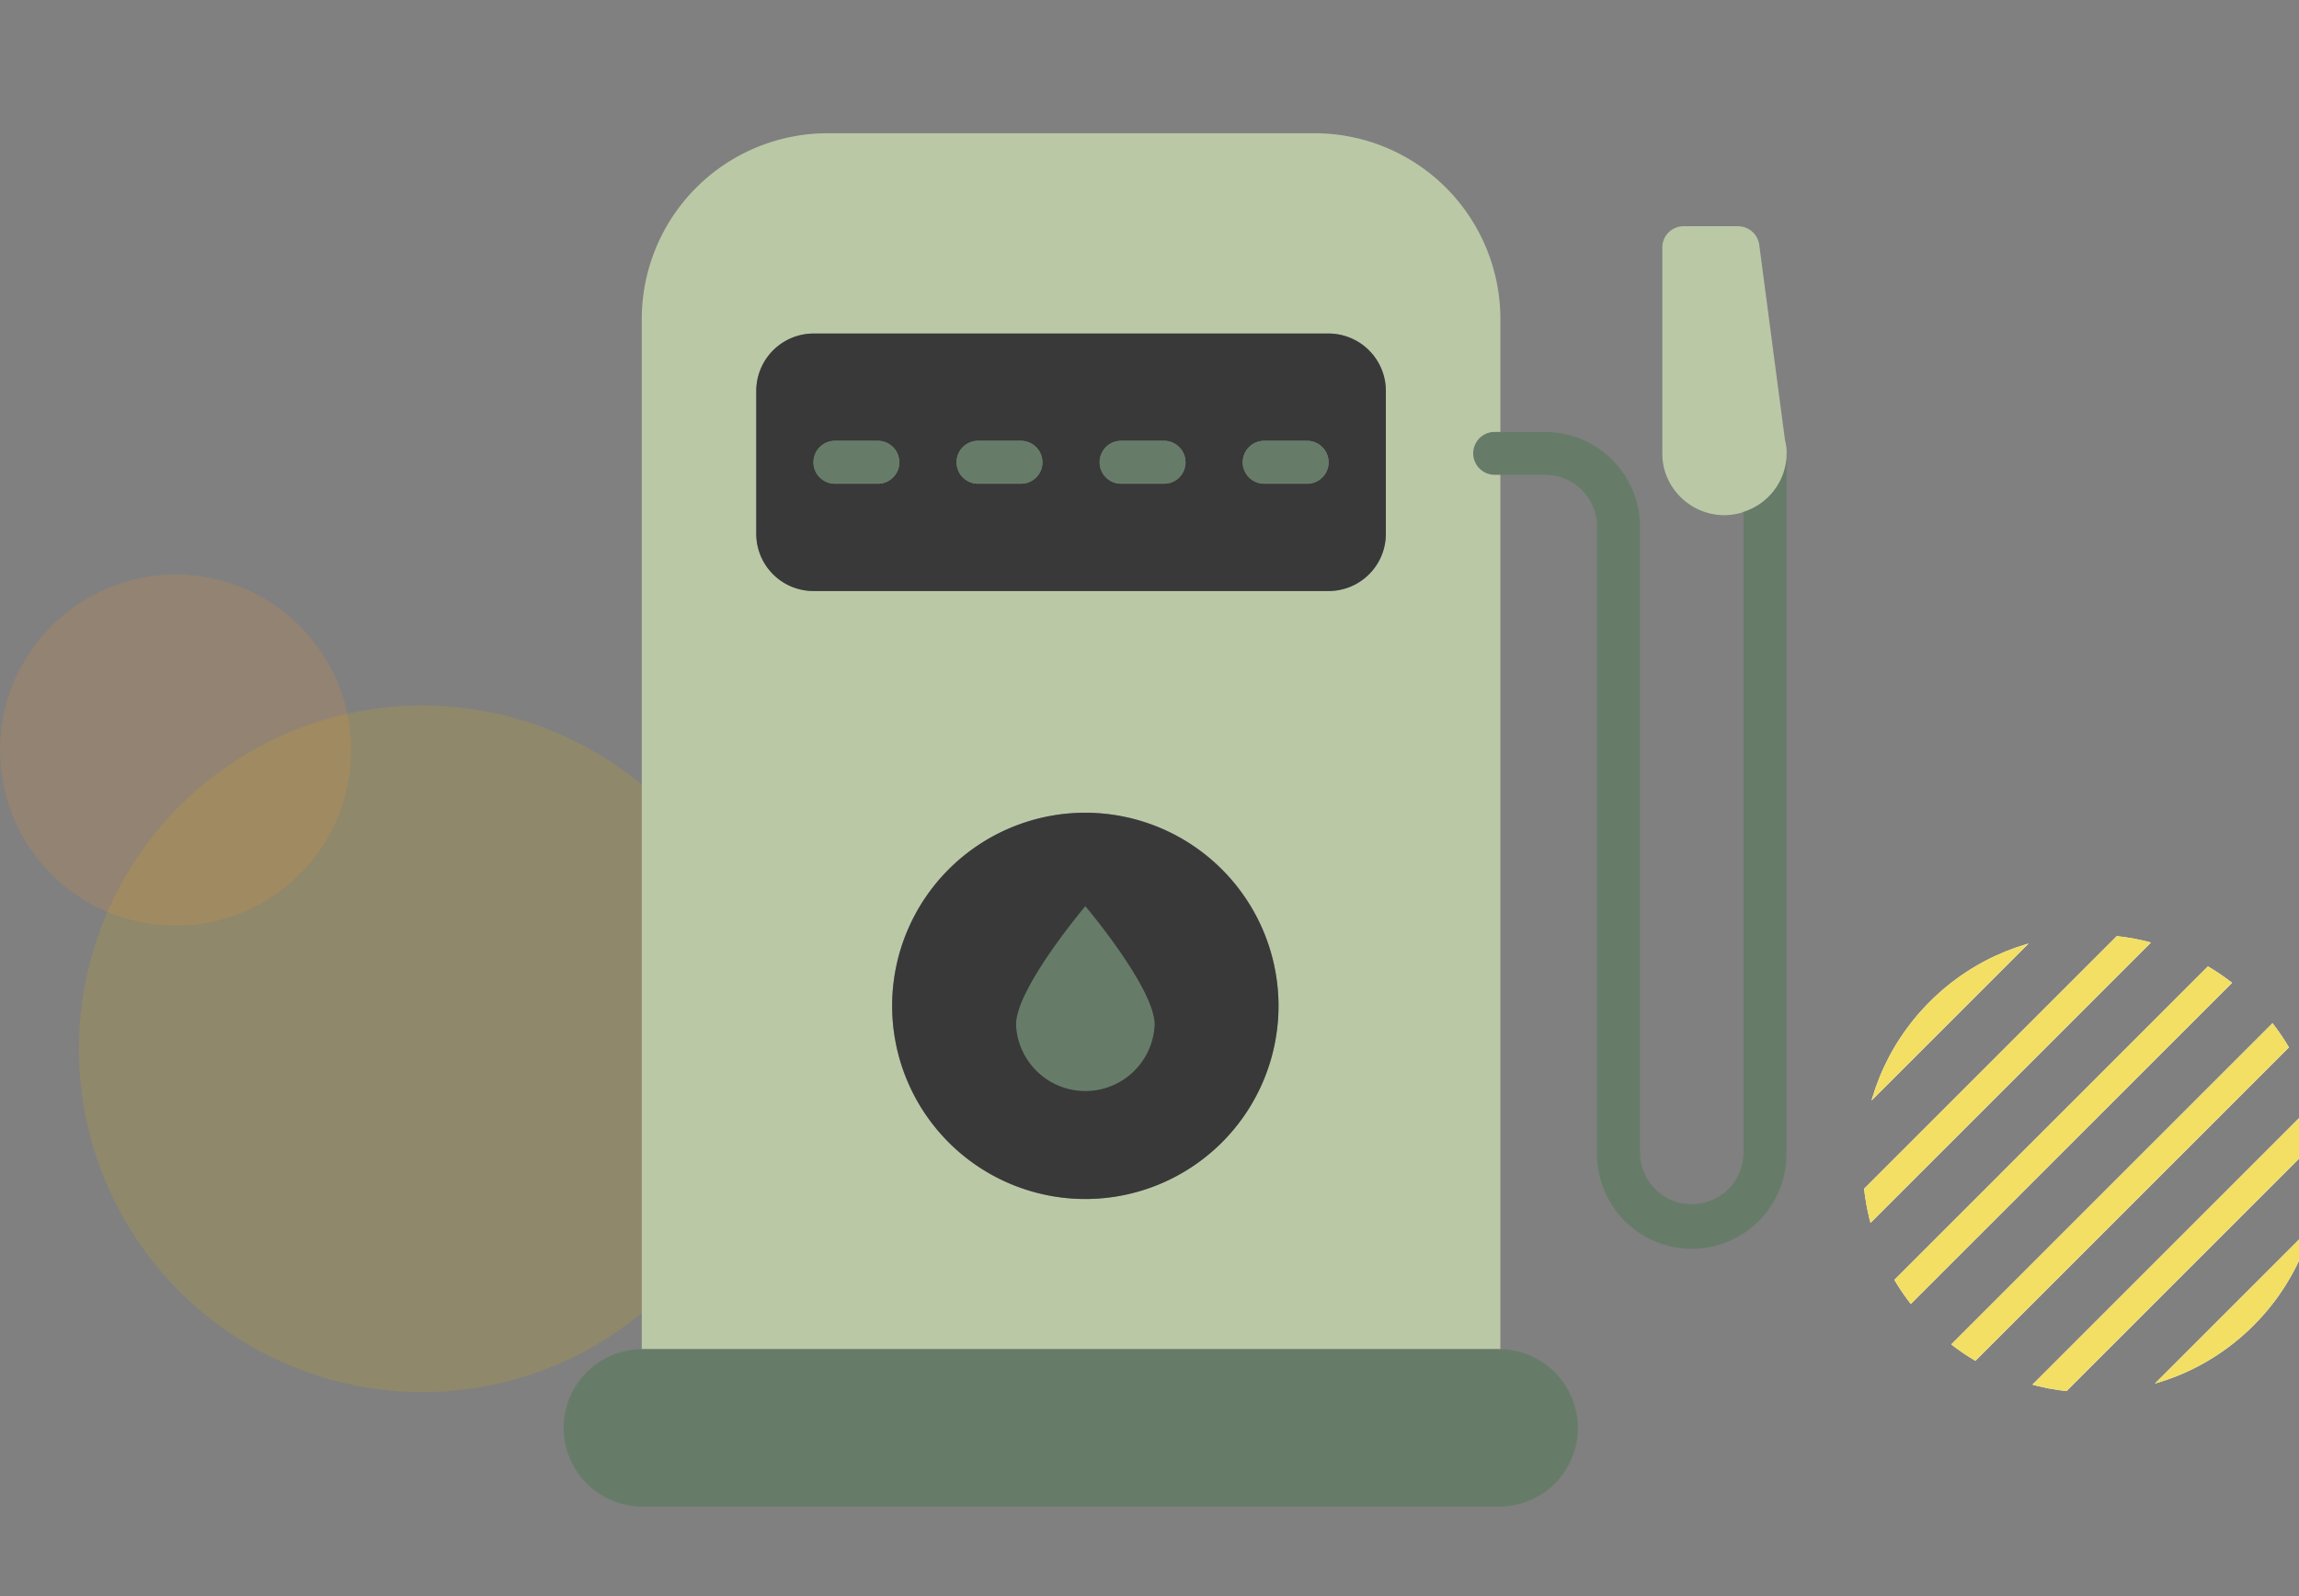 <svg id="ico_80_SKE_on" xmlns="http://www.w3.org/2000/svg" xmlns:xlink="http://www.w3.org/1999/xlink" width="72" height="50" viewBox="0 0 72 50">
  <rect x="0" y="0" width="72" height="50" fill="#808080" stroke="none"/>
  <defs>
    <clipPath id="clip-path">
      <rect id="mask" width="72" height="44" fill="red" opacity="0.1"/>
    </clipPath>
    <clipPath id="clip-path-2">
      <circle id="타원_15" data-name="타원 15" cx="7.17" cy="7.17" r="7.17" fill="#eeca1a"/>
    </clipPath>
  </defs>
  <rect id="container" width="72" height="50" fill="none" opacity="0.1"/>
  <g id="꾸밈요소" transform="translate(0 0)" clip-path="url(#clip-path)">
    <circle id="타원_14" data-name="타원 14" cx="10.755" cy="10.755" r="10.755" transform="translate(2.472 22.099)" fill="#d1ad1c" opacity="0.2"/>
    <circle id="타원_16" data-name="타원 16" cx="5.5" cy="5.5" r="5.5" transform="translate(0 18)" fill="#e3913f" opacity="0.2"/>
    <g id="마스크_그룹_1" data-name="마스크 그룹 1" transform="translate(65.506 26.311) rotate(45)" clip-path="url(#clip-path-2)">
      <g id="합치기_4" data-name="합치기 4" transform="translate(0 -1.793)" fill="#fff">
        <path d="M16.133,17.029V0h.9V17.029Zm-2.689,0V0h.9V17.029Zm-2.689,0V0h.9V17.029Zm-2.689,0V0h.9V17.029Zm-2.689,0V0h.9V17.029Zm-2.689,0V0h.9V17.029ZM0,17.029V0H.9V17.029Z" stroke="none"/>
        <path d="M 17.029 17.029 L 16.133 17.029 L 16.133 -4.231872480886523e-06 L 17.029 -4.231872480886523e-06 L 17.029 17.029 Z M 14.34 17.029 L 13.443 17.029 L 13.443 -4.231872480886523e-06 L 14.34 -4.231872480886523e-06 L 14.34 17.029 Z M 11.651 17.029 L 10.755 17.029 L 10.755 -4.231872480886523e-06 L 11.651 -4.231872480886523e-06 L 11.651 17.029 Z M 8.963 17.029 L 8.066 17.029 L 8.066 -4.231872480886523e-06 L 8.963 -4.231872480886523e-06 L 8.963 17.029 Z M 6.274 17.029 L 5.377 17.029 L 5.377 -4.231872480886523e-06 L 6.274 -4.231872480886523e-06 L 6.274 17.029 Z M 3.585 17.029 L 2.689 17.029 L 2.689 -4.231872480886523e-06 L 3.585 -4.231872480886523e-06 L 3.585 17.029 Z M 0.896 17.029 L -4.17175300526651e-07 17.029 L -4.17175300526651e-07 -4.231872480886523e-06 L 0.896 -4.231872480886523e-06 L 0.896 17.029 Z" stroke="none" fill="#f2df64"/>
      </g>
    </g>
  </g>
  <path id="container-2" data-name="container" d="M0,0H43V43.021H0Z" transform="translate(15.323 4.174)" fill="none" opacity="0.19"/>
  <g id="icon" transform="translate(17.67 4.174)">
    <path id="패스_1824" data-name="패스 1824" d="M41.574,11.229V33.008a2.967,2.967,0,1,1-5.933,0v-19.6a1.62,1.62,0,0,0-1.613-1.622h-1.6a.672.672,0,0,1,0-1.344h1.6a2.968,2.968,0,0,1,2.958,2.967v19.6a1.622,1.622,0,1,0,3.244,0V12.941a1.932,1.932,0,0,0,1.344-1.712" transform="translate(-3.295 -1.083)" fill="#667c68"/>
    <path id="패스_1825" data-name="패스 1825" d="M32.432,10.44a.672.672,0,0,0,0,1.344h.179V10.44Z" transform="translate(-3.295 -1.083)" fill="#667c68"/>
    <path id="패스_1826" data-name="패스 1826" d="M29.419,9.357H29.6V5.817A5.822,5.822,0,0,0,23.781,0H8.527A5.822,5.822,0,0,0,2.71,5.817V38.091H29.6V10.7h-.179a.672.672,0,0,1,0-1.344M16.6,33.386a6.05,6.05,0,1,1,6.05-6.05,6.059,6.059,0,0,1-6.05,6.05m9.411-20.838A1.792,1.792,0,0,1,24.22,14.34H8.088A1.792,1.792,0,0,1,6.3,12.548V8.066A1.8,1.8,0,0,1,8.088,6.274H24.22a1.8,1.8,0,0,1,1.793,1.793Z" transform="translate(-0.281)" fill="#bac8a6"/>
    <path id="패스_1827" data-name="패스 1827" d="M24.635,7H8.5A1.8,1.8,0,0,0,6.71,8.793v4.481A1.792,1.792,0,0,0,8.5,15.066H24.635a1.792,1.792,0,0,0,1.793-1.793V8.793A1.8,1.8,0,0,0,24.635,7M10.519,11.705H9.175a.672.672,0,0,1,0-1.344h1.344a.672.672,0,0,1,0,1.344m4.481,0H13.656a.672.672,0,0,1,0-1.344H15a.672.672,0,0,1,0,1.344m4.481,0H18.137a.672.672,0,0,1,0-1.344h1.344a.672.672,0,1,1,0,1.344m4.481,0H22.619a.672.672,0,0,1,0-1.344h1.344a.672.672,0,0,1,0,1.344" transform="translate(-0.696 -0.726)" fill="#39393a"/>
    <path id="패스_1828" data-name="패스 1828" d="M23.56,29.8a6.05,6.05,0,1,1-6.05-6.05,6.059,6.059,0,0,1,6.05,6.05" transform="translate(-1.189 -2.464)" fill="#39393a"/>
    <path id="패스_1829" data-name="패스 1829" d="M31.746,44.965a2.461,2.461,0,0,1-2.456,2.465H2.465A2.465,2.465,0,0,1,2.429,42.5H29.317a2.468,2.468,0,0,1,2.429,2.465" transform="translate(0 -4.409)" fill="#667c68"/>
    <path id="패스_1830" data-name="패스 1830" d="M16.4,11.422a.671.671,0,0,1-.672.672H14.382a.672.672,0,0,1,0-1.344h1.344a.677.677,0,0,1,.672.672" transform="translate(-1.422 -1.115)" fill="#667c68"/>
    <path id="패스_1831" data-name="패스 1831" d="M21.4,11.422a.671.671,0,0,1-.672.672H19.382a.672.672,0,0,1,0-1.344h1.344a.677.677,0,0,1,.672.672" transform="translate(-1.941 -1.115)" fill="#667c68"/>
    <path id="패스_1832" data-name="패스 1832" d="M42.26,10.483a1.932,1.932,0,0,1-1.344,1.712.518.518,0,0,1-.125.045,2.16,2.16,0,0,1-.475.063,1.959,1.959,0,0,1-1.891-1.47,1.933,1.933,0,0,1-.054-.457V3.922a.666.666,0,0,1,.672-.672h1.7a.675.675,0,0,1,.663.583l.807,6.121a1.5,1.5,0,0,1,.045.529" transform="translate(-3.98 -0.337)" fill="#bac8a6"/>
    <path id="패스_1833" data-name="패스 1833" d="M26.4,11.422a.671.671,0,0,1-.672.672H24.382a.672.672,0,0,1,0-1.344h1.344a.677.677,0,0,1,.672.672" transform="translate(-2.46 -1.115)" fill="#667c68"/>
    <path id="패스_1834" data-name="패스 1834" d="M11.4,11.422a.671.671,0,0,1-.672.672H9.382a.672.672,0,0,1,0-1.344h1.344a.677.677,0,0,1,.672.672" transform="translate(-0.904 -1.115)" fill="#667c68"/>
    <path id="패스_1835" data-name="패스 1835" d="M20.129,30.728a2.172,2.172,0,0,1-4.34,0c0-1.146,2.17-3.711,2.17-3.711s2.17,2.565,2.17,3.711" transform="translate(-1.638 -2.803)" fill="#667c68"/>
    <rect id="사각형_827" data-name="사각형 827" width="38.286" height="43.021" fill="none"/>
  </g>
</svg>
